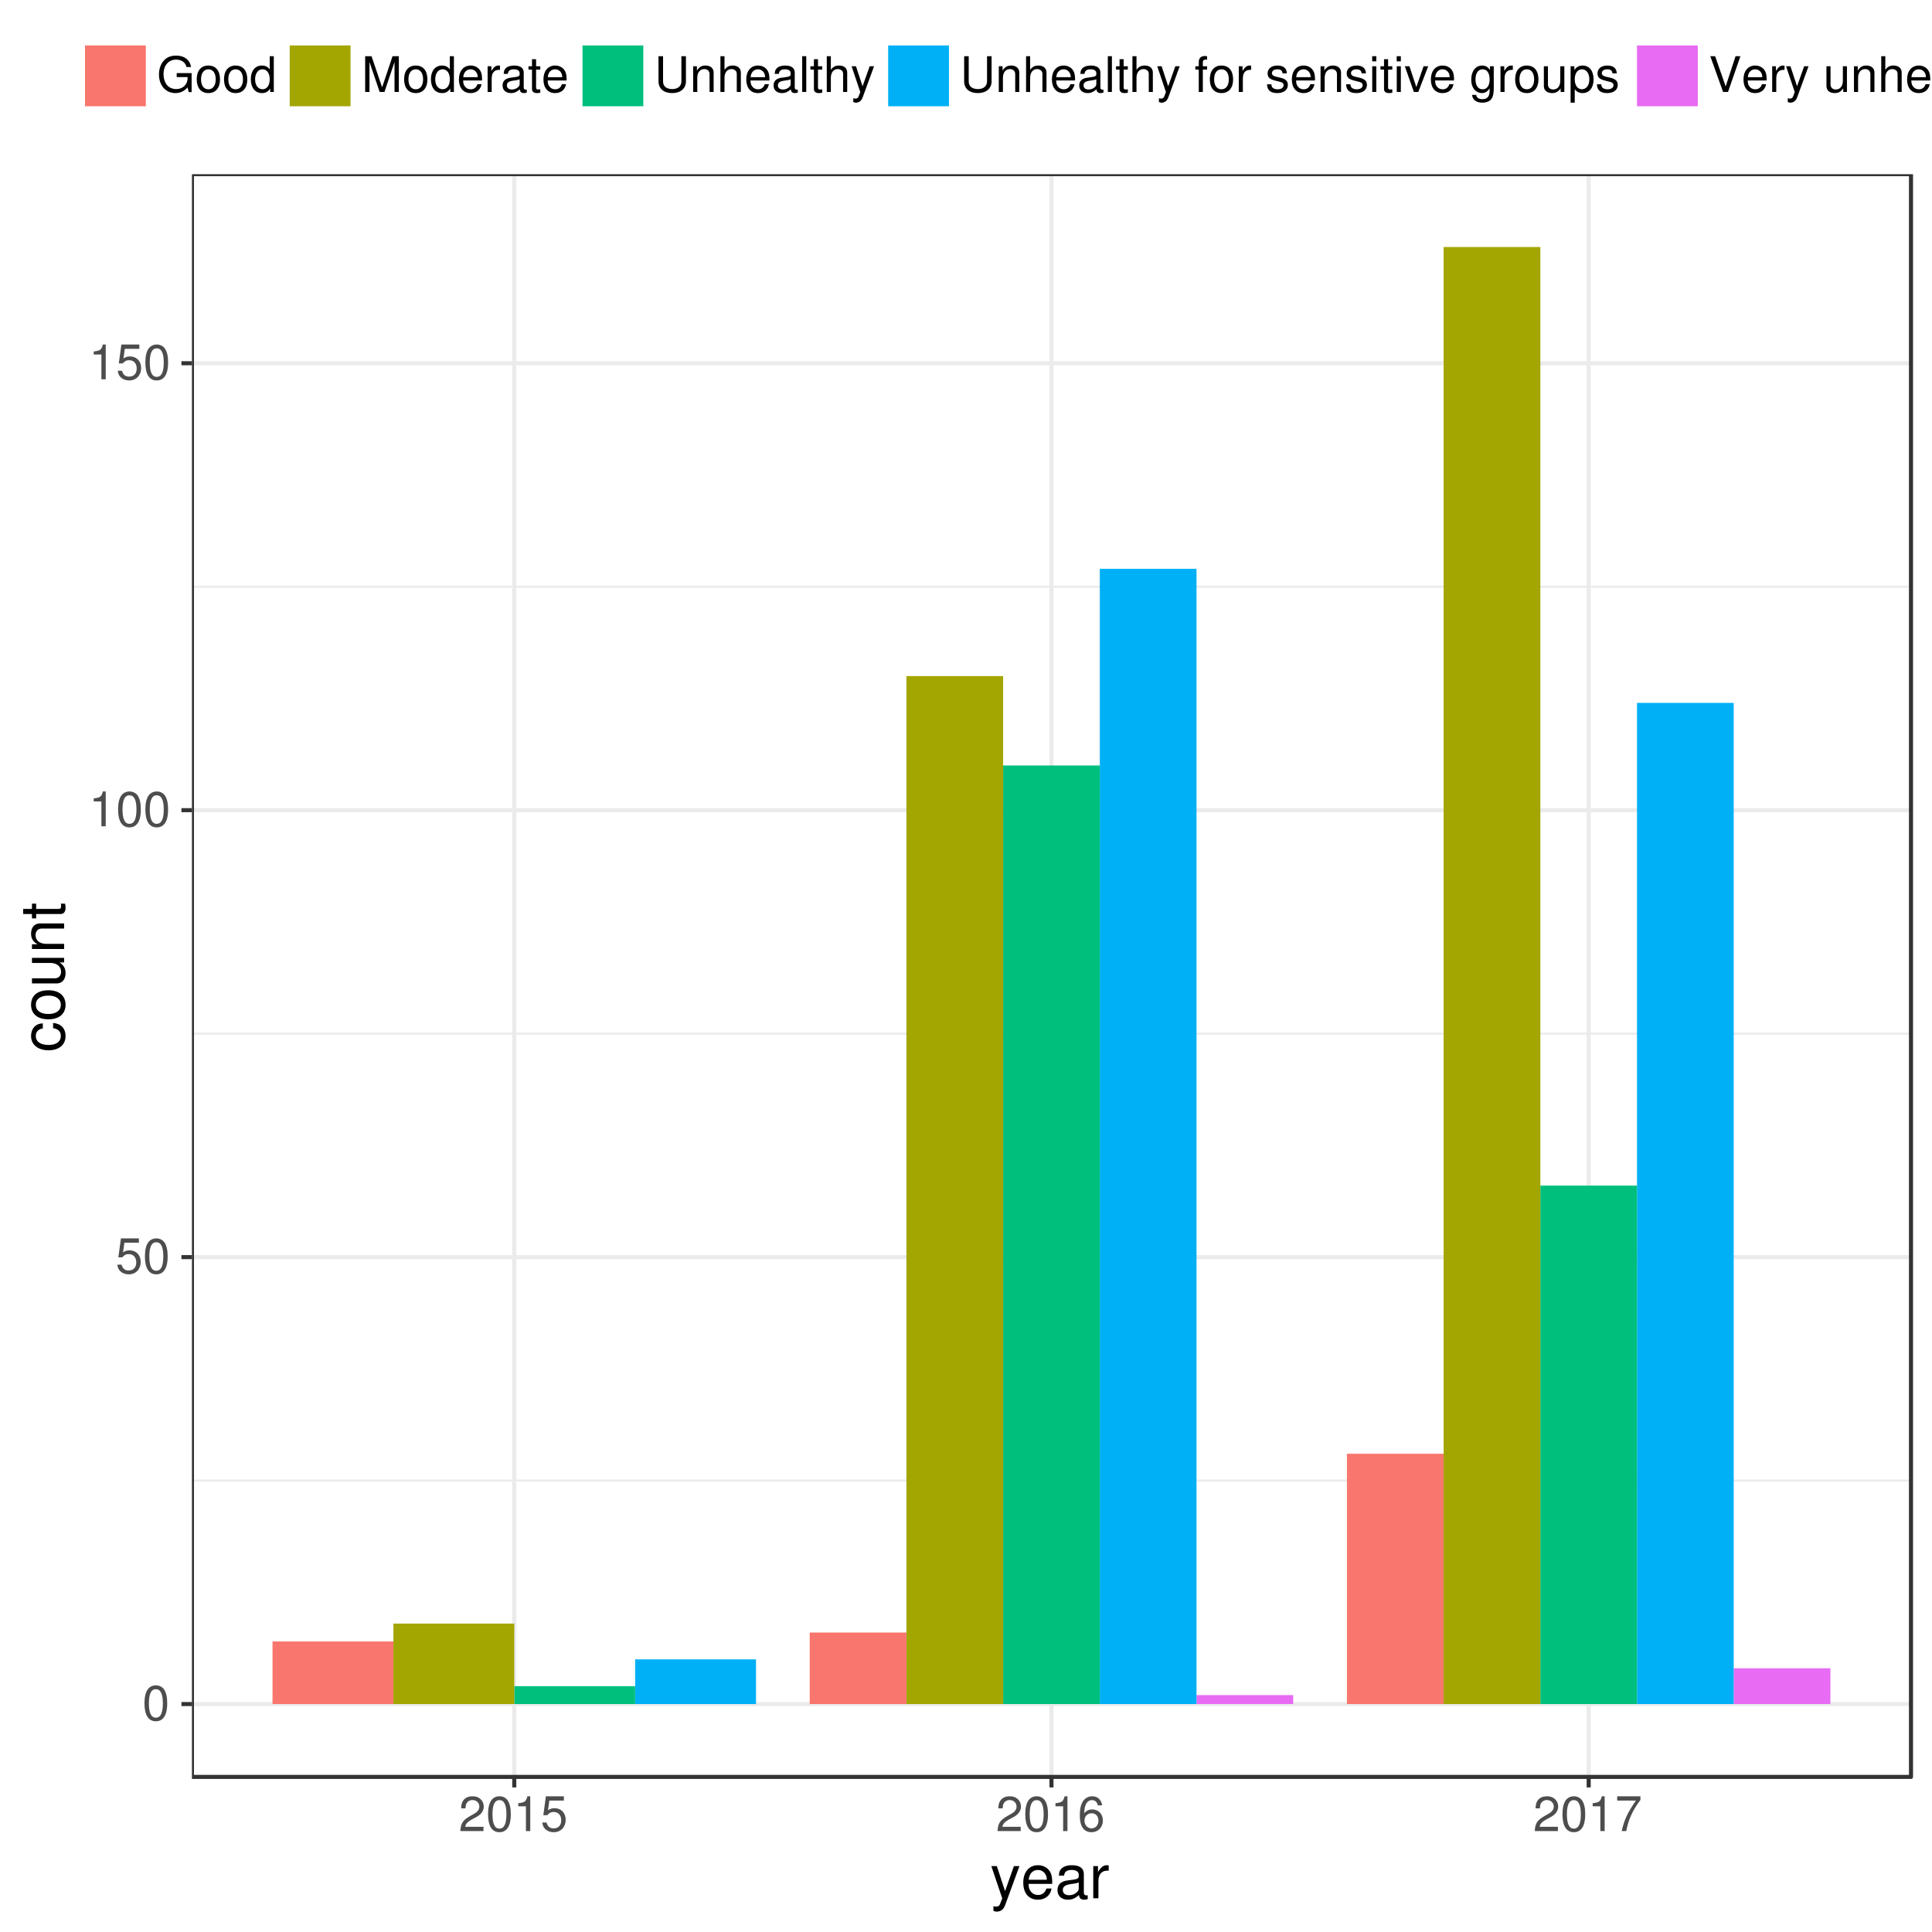 <?xml version="1.0" encoding="UTF-8"?>
<svg xmlns="http://www.w3.org/2000/svg" xmlns:xlink="http://www.w3.org/1999/xlink" width="504pt" height="504pt" viewBox="0 0 504 504" version="1.1">
<defs>
<g>
<symbol overflow="visible" id="glyph0-0">
<path style="stroke:none;" d=""/>
</symbol>
<symbol overflow="visible" id="glyph0-1">
<path style="stroke:none;" d="M 3.516 -9.078 C 2.672 -9.078 1.906 -8.703 1.438 -8.078 C 0.844 -7.281 0.547 -6.062 0.547 -4.391 C 0.547 -1.328 1.578 0.297 3.516 0.297 C 5.438 0.297 6.484 -1.328 6.484 -4.312 C 6.484 -6.078 6.203 -7.25 5.609 -8.078 C 5.125 -8.719 4.375 -9.078 3.516 -9.078 Z M 3.516 -8.078 C 4.734 -8.078 5.344 -6.844 5.344 -4.422 C 5.344 -1.844 4.75 -0.641 3.5 -0.641 C 2.297 -0.641 1.703 -1.891 1.703 -4.375 C 1.703 -6.859 2.297 -8.078 3.516 -8.078 Z M 3.516 -8.078 "/>
</symbol>
<symbol overflow="visible" id="glyph0-2">
<path style="stroke:none;" d="M 6.094 -9.078 L 1.406 -9.078 L 0.734 -4.141 L 1.766 -4.141 C 2.297 -4.766 2.719 -4.984 3.422 -4.984 C 4.641 -4.984 5.406 -4.141 5.406 -2.797 C 5.406 -1.5 4.656 -0.703 3.422 -0.703 C 2.438 -0.703 1.844 -1.203 1.578 -2.234 L 0.453 -2.234 C 0.594 -1.484 0.734 -1.125 1 -0.797 C 1.516 -0.109 2.438 0.297 3.453 0.297 C 5.281 0.297 6.562 -1.031 6.562 -2.953 C 6.562 -4.75 5.375 -5.969 3.641 -5.969 C 3 -5.969 2.484 -5.812 1.953 -5.422 L 2.312 -7.953 L 6.094 -7.953 Z M 6.094 -9.078 "/>
</symbol>
<symbol overflow="visible" id="glyph0-3">
<path style="stroke:none;" d="M 3.312 -6.469 L 3.312 0 L 4.438 0 L 4.438 -9.078 L 3.703 -9.078 C 3.297 -7.672 3.047 -7.484 1.312 -7.266 L 1.312 -6.469 Z M 3.312 -6.469 "/>
</symbol>
<symbol overflow="visible" id="glyph0-4">
<path style="stroke:none;" d="M 6.469 -1.109 L 1.703 -1.109 C 1.812 -1.859 2.234 -2.328 3.344 -2.984 L 4.625 -3.672 C 5.891 -4.359 6.547 -5.297 6.547 -6.406 C 6.547 -7.172 6.234 -7.875 5.688 -8.359 C 5.156 -8.844 4.484 -9.078 3.641 -9.078 C 2.484 -9.078 1.625 -8.656 1.125 -7.891 C 0.812 -7.406 0.672 -6.844 0.641 -5.922 L 1.766 -5.922 C 1.797 -6.547 1.875 -6.906 2.031 -7.203 C 2.328 -7.75 2.922 -8.094 3.594 -8.094 C 4.625 -8.094 5.391 -7.359 5.391 -6.391 C 5.391 -5.672 4.969 -5.062 4.156 -4.594 L 2.984 -3.922 C 1.094 -2.859 0.531 -2 0.438 0 L 6.469 0 Z M 6.469 -1.109 "/>
</symbol>
<symbol overflow="visible" id="glyph0-5">
<path style="stroke:none;" d="M 6.375 -6.703 C 6.156 -8.188 5.188 -9.078 3.797 -9.078 C 2.797 -9.078 1.906 -8.594 1.375 -7.781 C 0.812 -6.891 0.547 -5.781 0.547 -4.141 C 0.547 -2.609 0.781 -1.641 1.312 -0.828 C 1.797 -0.109 2.594 0.297 3.594 0.297 C 5.328 0.297 6.562 -0.984 6.562 -2.766 C 6.562 -4.453 5.406 -5.641 3.781 -5.641 C 2.891 -5.641 2.188 -5.297 1.703 -4.625 C 1.719 -6.844 2.438 -8.078 3.719 -8.078 C 4.516 -8.078 5.062 -7.578 5.25 -6.703 Z M 3.641 -4.641 C 4.734 -4.641 5.406 -3.891 5.406 -2.672 C 5.406 -1.531 4.641 -0.703 3.609 -0.703 C 2.562 -0.703 1.766 -1.578 1.766 -2.734 C 1.766 -3.859 2.531 -4.641 3.641 -4.641 Z M 3.641 -4.641 "/>
</symbol>
<symbol overflow="visible" id="glyph0-6">
<path style="stroke:none;" d="M 6.656 -9.078 L 0.594 -9.078 L 0.594 -7.953 L 5.484 -7.953 C 3.328 -4.875 2.438 -2.984 1.766 0 L 2.969 0 C 3.469 -2.906 4.609 -5.406 6.656 -8.125 Z M 6.656 -9.078 "/>
</symbol>
<symbol overflow="visible" id="glyph0-7">
<path style="stroke:none;" d="M 9.078 -4.922 L 5.188 -4.922 L 5.188 -3.875 L 8.031 -3.875 L 8.031 -3.625 C 8.031 -1.953 6.797 -0.75 5.094 -0.75 C 4.141 -0.75 3.281 -1.094 2.734 -1.703 C 2.125 -2.375 1.75 -3.484 1.75 -4.625 C 1.75 -6.922 3.062 -8.438 5.031 -8.438 C 6.453 -8.438 7.469 -7.703 7.734 -6.5 L 8.938 -6.5 C 8.609 -8.391 7.172 -9.484 5.047 -9.484 C 3.906 -9.484 2.984 -9.188 2.25 -8.594 C 1.172 -7.688 0.562 -6.25 0.562 -4.562 C 0.562 -1.703 2.312 0.297 4.844 0.297 C 6.109 0.297 7.109 -0.172 8.031 -1.188 L 8.312 0.047 L 9.078 0.047 Z M 9.078 -4.922 "/>
</symbol>
<symbol overflow="visible" id="glyph0-8">
<path style="stroke:none;" d="M 3.484 -6.891 C 1.594 -6.891 0.453 -5.547 0.453 -3.297 C 0.453 -1.047 1.594 0.297 3.5 0.297 C 5.375 0.297 6.531 -1.047 6.531 -3.25 C 6.531 -5.562 5.406 -6.891 3.484 -6.891 Z M 3.5 -5.906 C 4.703 -5.906 5.406 -4.922 5.406 -3.266 C 5.406 -1.688 4.672 -0.688 3.5 -0.688 C 2.297 -0.688 1.578 -1.672 1.578 -3.297 C 1.578 -4.906 2.297 -5.906 3.5 -5.906 Z M 3.5 -5.906 "/>
</symbol>
<symbol overflow="visible" id="glyph0-9">
<path style="stroke:none;" d="M 6.328 -9.328 L 5.266 -9.328 L 5.266 -5.859 C 4.828 -6.547 4.109 -6.891 3.219 -6.891 C 1.469 -6.891 0.328 -5.5 0.328 -3.359 C 0.328 -1.094 1.453 0.297 3.25 0.297 C 4.172 0.297 4.812 -0.047 5.391 -0.891 L 5.391 0 L 6.328 0 Z M 3.391 -5.906 C 4.547 -5.906 5.266 -4.875 5.266 -3.281 C 5.266 -1.734 4.531 -0.703 3.406 -0.703 C 2.234 -0.703 1.453 -1.734 1.453 -3.297 C 1.453 -4.859 2.234 -5.906 3.391 -5.906 Z M 3.391 -5.906 "/>
</symbol>
<symbol overflow="visible" id="glyph0-10">
<path style="stroke:none;" d="M 5.984 0 L 8.609 -7.812 L 8.609 0 L 9.734 0 L 9.734 -9.328 L 8.094 -9.328 L 5.375 -1.203 L 2.609 -9.328 L 0.953 -9.328 L 0.953 0 L 2.078 0 L 2.078 -7.812 L 4.734 0 Z M 5.984 0 "/>
</symbol>
<symbol overflow="visible" id="glyph0-11">
<path style="stroke:none;" d="M 6.562 -3 C 6.562 -4.016 6.484 -4.625 6.297 -5.125 C 5.859 -6.234 4.844 -6.891 3.578 -6.891 C 1.719 -6.891 0.516 -5.469 0.516 -3.266 C 0.516 -1.062 1.672 0.297 3.562 0.297 C 5.094 0.297 6.156 -0.578 6.422 -2.031 L 5.344 -2.031 C 5.062 -1.156 4.453 -0.688 3.594 -0.688 C 2.922 -0.688 2.344 -1 1.984 -1.562 C 1.734 -1.938 1.641 -2.328 1.625 -3 Z M 1.656 -3.859 C 1.734 -5.109 2.5 -5.906 3.578 -5.906 C 4.625 -5.906 5.422 -5.047 5.422 -3.938 C 5.422 -3.922 5.422 -3.891 5.406 -3.859 Z M 1.656 -3.859 "/>
</symbol>
<symbol overflow="visible" id="glyph0-12">
<path style="stroke:none;" d="M 0.891 -6.703 L 0.891 0 L 1.953 0 L 1.953 -3.484 C 1.953 -4.438 2.203 -5.062 2.719 -5.438 C 3.047 -5.688 3.359 -5.766 4.109 -5.766 L 4.109 -6.859 C 3.922 -6.891 3.844 -6.891 3.703 -6.891 C 3 -6.891 2.484 -6.484 1.875 -5.484 L 1.875 -6.703 Z M 0.891 -6.703 "/>
</symbol>
<symbol overflow="visible" id="glyph0-13">
<path style="stroke:none;" d="M 6.844 -0.625 C 6.734 -0.594 6.688 -0.594 6.609 -0.594 C 6.25 -0.594 6.047 -0.797 6.047 -1.125 L 6.047 -5.062 C 6.047 -6.25 5.172 -6.891 3.516 -6.891 C 2.547 -6.891 1.734 -6.609 1.297 -6.109 C 0.984 -5.766 0.859 -5.391 0.828 -4.719 L 1.906 -4.719 C 2 -5.547 2.484 -5.906 3.484 -5.906 C 4.438 -5.906 4.984 -5.547 4.984 -4.906 L 4.984 -4.625 C 4.984 -4.188 4.703 -4 3.859 -3.891 C 2.359 -3.703 2.125 -3.641 1.719 -3.484 C 0.938 -3.156 0.531 -2.562 0.531 -1.688 C 0.531 -0.469 1.375 0.297 2.734 0.297 C 3.578 0.297 4.266 0 5.016 -0.688 C 5.094 -0.016 5.422 0.297 6.109 0.297 C 6.328 0.297 6.5 0.266 6.844 0.172 Z M 4.984 -2.109 C 4.984 -1.75 4.875 -1.531 4.562 -1.234 C 4.125 -0.844 3.594 -0.641 2.969 -0.641 C 2.141 -0.641 1.656 -1.031 1.656 -1.719 C 1.656 -2.422 2.125 -2.781 3.266 -2.938 C 4.391 -3.094 4.625 -3.141 4.984 -3.312 Z M 4.984 -2.109 "/>
</symbol>
<symbol overflow="visible" id="glyph0-14">
<path style="stroke:none;" d="M 3.25 -6.703 L 2.156 -6.703 L 2.156 -8.547 L 1.094 -8.547 L 1.094 -6.703 L 0.172 -6.703 L 0.172 -5.828 L 1.094 -5.828 L 1.094 -0.766 C 1.094 -0.094 1.547 0.297 2.375 0.297 C 2.641 0.297 2.891 0.266 3.25 0.203 L 3.25 -0.688 C 3.109 -0.656 2.938 -0.641 2.734 -0.641 C 2.281 -0.641 2.156 -0.766 2.156 -1.234 L 2.156 -5.828 L 3.25 -5.828 Z M 3.25 -6.703 "/>
</symbol>
<symbol overflow="visible" id="glyph0-15">
<path style="stroke:none;" d="M 7.062 -9.328 L 7.062 -2.781 C 7.062 -1.516 6.156 -0.75 4.656 -0.75 C 3.969 -0.75 3.406 -0.922 2.953 -1.234 C 2.5 -1.594 2.281 -2.078 2.281 -2.781 L 2.281 -9.328 L 1.094 -9.328 L 1.094 -2.781 C 1.094 -0.891 2.438 0.297 4.656 0.297 C 6.844 0.297 8.25 -0.906 8.25 -2.781 L 8.25 -9.328 Z M 7.062 -9.328 "/>
</symbol>
<symbol overflow="visible" id="glyph0-16">
<path style="stroke:none;" d="M 0.891 -6.703 L 0.891 0 L 1.969 0 L 1.969 -3.703 C 1.969 -5.062 2.688 -5.969 3.781 -5.969 C 4.625 -5.969 5.172 -5.453 5.172 -4.641 L 5.172 0 L 6.234 0 L 6.234 -5.062 C 6.234 -6.188 5.406 -6.891 4.109 -6.891 C 3.109 -6.891 2.469 -6.516 1.875 -5.578 L 1.875 -6.703 Z M 0.891 -6.703 "/>
</symbol>
<symbol overflow="visible" id="glyph0-17">
<path style="stroke:none;" d="M 0.891 -9.328 L 0.891 0 L 1.953 0 L 1.953 -3.703 C 1.953 -5.062 2.672 -5.969 3.781 -5.969 C 4.125 -5.969 4.469 -5.844 4.719 -5.656 C 5.031 -5.438 5.156 -5.125 5.156 -4.641 L 5.156 0 L 6.219 0 L 6.219 -5.062 C 6.219 -6.188 5.406 -6.891 4.109 -6.891 C 3.156 -6.891 2.578 -6.609 1.953 -5.781 L 1.953 -9.328 Z M 0.891 -9.328 "/>
</symbol>
<symbol overflow="visible" id="glyph0-18">
<path style="stroke:none;" d="M 1.938 -9.328 L 0.875 -9.328 L 0.875 0 L 1.938 0 Z M 1.938 -9.328 "/>
</symbol>
<symbol overflow="visible" id="glyph0-19">
<path style="stroke:none;" d="M 4.969 -6.703 L 3.109 -1.484 L 1.391 -6.703 L 0.25 -6.703 L 2.516 0.031 L 2.109 1.094 C 1.938 1.562 1.703 1.734 1.25 1.734 C 1.094 1.734 0.922 1.719 0.688 1.656 L 0.688 2.625 C 0.906 2.734 1.125 2.797 1.406 2.797 C 1.75 2.797 2.125 2.672 2.406 2.469 C 2.734 2.234 2.938 1.938 3.141 1.406 L 6.109 -6.703 Z M 4.969 -6.703 "/>
</symbol>
<symbol overflow="visible" id="glyph0-20">
<path style="stroke:none;" d=""/>
</symbol>
<symbol overflow="visible" id="glyph0-21">
<path style="stroke:none;" d="M 3.297 -6.703 L 2.188 -6.703 L 2.188 -7.75 C 2.188 -8.203 2.438 -8.438 2.938 -8.438 C 3.016 -8.438 3.062 -8.438 3.297 -8.422 L 3.297 -9.297 C 3.062 -9.359 2.922 -9.375 2.703 -9.375 C 1.719 -9.375 1.125 -8.797 1.125 -7.844 L 1.125 -6.703 L 0.234 -6.703 L 0.234 -5.828 L 1.125 -5.828 L 1.125 0 L 2.188 0 L 2.188 -5.828 L 3.297 -5.828 Z M 3.297 -6.703 "/>
</symbol>
<symbol overflow="visible" id="glyph0-22">
<path style="stroke:none;" d="M 5.609 -4.844 C 5.594 -6.156 4.719 -6.891 3.172 -6.891 C 1.609 -6.891 0.594 -6.094 0.594 -4.844 C 0.594 -3.797 1.141 -3.297 2.719 -2.922 L 3.719 -2.672 C 4.469 -2.5 4.766 -2.234 4.766 -1.734 C 4.766 -1.109 4.141 -0.688 3.203 -0.688 C 2.625 -0.688 2.141 -0.859 1.875 -1.141 C 1.703 -1.328 1.625 -1.516 1.562 -2 L 0.438 -2 C 0.484 -0.453 1.359 0.297 3.109 0.297 C 4.797 0.297 5.875 -0.531 5.875 -1.828 C 5.875 -2.828 5.312 -3.375 3.984 -3.703 L 2.953 -3.938 C 2.078 -4.141 1.719 -4.422 1.719 -4.906 C 1.719 -5.516 2.266 -5.906 3.141 -5.906 C 4 -5.906 4.453 -5.547 4.484 -4.844 Z M 5.609 -4.844 "/>
</symbol>
<symbol overflow="visible" id="glyph0-23">
<path style="stroke:none;" d="M 1.922 -6.703 L 0.859 -6.703 L 0.859 0 L 1.922 0 Z M 1.922 -9.328 L 0.844 -9.328 L 0.844 -7.984 L 1.922 -7.984 Z M 1.922 -9.328 "/>
</symbol>
<symbol overflow="visible" id="glyph0-24">
<path style="stroke:none;" d="M 3.641 0 L 6.219 -6.703 L 5.016 -6.703 L 3.125 -1.266 L 1.328 -6.703 L 0.125 -6.703 L 2.484 0 Z M 3.641 0 "/>
</symbol>
<symbol overflow="visible" id="glyph0-25">
<path style="stroke:none;" d="M 5.266 -6.703 L 5.266 -5.734 C 4.734 -6.531 4.078 -6.891 3.219 -6.891 C 1.516 -6.891 0.375 -5.406 0.375 -3.234 C 0.375 -2.141 0.672 -1.234 1.219 -0.594 C 1.719 -0.031 2.438 0.297 3.141 0.297 C 3.984 0.297 4.562 -0.062 5.172 -0.906 L 5.172 -0.562 C 5.172 0.344 5.062 0.891 4.781 1.266 C 4.5 1.656 3.953 1.891 3.297 1.891 C 2.812 1.891 2.375 1.766 2.078 1.531 C 1.844 1.344 1.734 1.172 1.672 0.766 L 0.594 0.766 C 0.703 2.031 1.688 2.797 3.266 2.797 C 4.266 2.797 5.125 2.469 5.547 1.938 C 6.062 1.312 6.25 0.469 6.25 -1.094 L 6.25 -6.703 Z M 3.344 -5.906 C 4.484 -5.906 5.172 -4.938 5.172 -3.266 C 5.172 -1.656 4.484 -0.688 3.359 -0.688 C 2.188 -0.688 1.484 -1.672 1.484 -3.297 C 1.484 -4.906 2.203 -5.906 3.344 -5.906 Z M 3.344 -5.906 "/>
</symbol>
<symbol overflow="visible" id="glyph0-26">
<path style="stroke:none;" d="M 6.172 0 L 6.172 -6.703 L 5.109 -6.703 L 5.109 -2.906 C 5.109 -1.531 4.391 -0.641 3.281 -0.641 C 2.438 -0.641 1.891 -1.156 1.891 -1.953 L 1.891 -6.703 L 0.828 -6.703 L 0.828 -1.531 C 0.828 -0.422 1.656 0.297 2.969 0.297 C 3.953 0.297 4.578 -0.047 5.203 -0.938 L 5.203 0 Z M 6.172 0 "/>
</symbol>
<symbol overflow="visible" id="glyph0-27">
<path style="stroke:none;" d="M 0.688 2.797 L 1.766 2.797 L 1.766 -0.703 C 2.328 -0.016 2.953 0.297 3.828 0.297 C 5.547 0.297 6.688 -1.094 6.688 -3.234 C 6.688 -5.484 5.594 -6.891 3.812 -6.891 C 2.906 -6.891 2.172 -6.484 1.672 -5.688 L 1.672 -6.703 L 0.688 -6.703 Z M 3.641 -5.906 C 4.812 -5.906 5.578 -4.859 5.578 -3.266 C 5.578 -1.734 4.797 -0.703 3.641 -0.703 C 2.516 -0.703 1.766 -1.734 1.766 -3.297 C 1.766 -4.875 2.516 -5.906 3.641 -5.906 Z M 3.641 -5.906 "/>
</symbol>
<symbol overflow="visible" id="glyph0-28">
<path style="stroke:none;" d="M 5.016 0 L 8.25 -9.328 L 6.984 -9.328 L 4.406 -1.438 L 1.656 -9.328 L 0.391 -9.328 L 3.734 0 Z M 5.016 0 "/>
</symbol>
<symbol overflow="visible" id="glyph1-0">
<path style="stroke:none;" d=""/>
</symbol>
<symbol overflow="visible" id="glyph1-1">
<path style="stroke:none;" d="M 6.203 -8.391 L 3.891 -1.859 L 1.75 -8.391 L 0.312 -8.391 L 3.156 0.031 L 2.641 1.359 C 2.438 1.953 2.125 2.172 1.562 2.172 C 1.375 2.172 1.156 2.141 0.859 2.078 L 0.859 3.281 C 1.141 3.422 1.406 3.484 1.766 3.484 C 2.188 3.484 2.656 3.344 3.016 3.094 C 3.422 2.781 3.656 2.438 3.922 1.766 L 7.641 -8.391 Z M 6.203 -8.391 "/>
</symbol>
<symbol overflow="visible" id="glyph1-2">
<path style="stroke:none;" d="M 8.203 -3.75 C 8.203 -5.031 8.109 -5.797 7.875 -6.422 C 7.328 -7.797 6.047 -8.625 4.484 -8.625 C 2.141 -8.625 0.641 -6.828 0.641 -4.078 C 0.641 -1.328 2.094 0.375 4.453 0.375 C 6.375 0.375 7.703 -0.719 8.031 -2.547 L 6.688 -2.547 C 6.312 -1.438 5.562 -0.859 4.5 -0.859 C 3.641 -0.859 2.922 -1.25 2.484 -1.953 C 2.156 -2.438 2.047 -2.906 2.031 -3.75 Z M 2.062 -4.828 C 2.172 -6.391 3.125 -7.391 4.469 -7.391 C 5.781 -7.391 6.781 -6.297 6.781 -4.922 C 6.781 -4.891 6.781 -4.859 6.766 -4.828 Z M 2.062 -4.828 "/>
</symbol>
<symbol overflow="visible" id="glyph1-3">
<path style="stroke:none;" d="M 8.562 -0.781 C 8.422 -0.75 8.359 -0.75 8.266 -0.75 C 7.812 -0.75 7.547 -0.984 7.547 -1.406 L 7.547 -6.344 C 7.547 -7.828 6.469 -8.625 4.406 -8.625 C 3.188 -8.625 2.172 -8.266 1.609 -7.641 C 1.234 -7.219 1.078 -6.734 1.047 -5.906 L 2.391 -5.906 C 2.5 -6.922 3.109 -7.391 4.359 -7.391 C 5.547 -7.391 6.219 -6.938 6.219 -6.141 L 6.219 -5.797 C 6.219 -5.234 5.891 -4.984 4.828 -4.859 C 2.938 -4.625 2.656 -4.562 2.141 -4.359 C 1.172 -3.953 0.672 -3.203 0.672 -2.109 C 0.672 -0.594 1.734 0.375 3.422 0.375 C 4.484 0.375 5.328 0 6.266 -0.859 C 6.375 -0.016 6.781 0.375 7.641 0.375 C 7.922 0.375 8.125 0.344 8.562 0.219 Z M 6.219 -2.641 C 6.219 -2.188 6.094 -1.922 5.703 -1.547 C 5.156 -1.062 4.5 -0.797 3.719 -0.797 C 2.672 -0.797 2.062 -1.297 2.062 -2.141 C 2.062 -3.031 2.656 -3.469 4.078 -3.688 C 5.484 -3.875 5.781 -3.938 6.219 -4.141 Z M 6.219 -2.641 "/>
</symbol>
<symbol overflow="visible" id="glyph1-4">
<path style="stroke:none;" d="M 1.109 -8.391 L 1.109 0 L 2.453 0 L 2.453 -4.359 C 2.453 -5.547 2.75 -6.344 3.391 -6.797 C 3.812 -7.109 4.203 -7.203 5.141 -7.219 L 5.141 -8.578 C 4.906 -8.609 4.797 -8.625 4.625 -8.625 C 3.766 -8.625 3.109 -8.109 2.344 -6.859 L 2.344 -8.391 Z M 1.109 -8.391 "/>
</symbol>
<symbol overflow="visible" id="glyph2-0">
<path style="stroke:none;" d=""/>
</symbol>
<symbol overflow="visible" id="glyph2-1">
<path style="stroke:none;" d="M -5.562 -7.531 C -6.391 -7.469 -6.906 -7.297 -7.375 -6.969 C -8.156 -6.406 -8.625 -5.391 -8.625 -4.219 C -8.625 -1.969 -6.828 -0.5 -4.047 -0.5 C -1.344 -0.5 0.375 -1.938 0.375 -4.203 C 0.375 -6.203 -0.828 -7.469 -2.875 -7.625 L -2.875 -6.281 C -1.531 -6.062 -0.859 -5.375 -0.859 -4.234 C -0.859 -2.766 -2.062 -1.891 -4.047 -1.891 C -6.141 -1.891 -7.391 -2.75 -7.391 -4.203 C -7.391 -5.328 -6.734 -6.031 -5.562 -6.188 Z M -5.562 -7.531 "/>
</symbol>
<symbol overflow="visible" id="glyph2-2">
<path style="stroke:none;" d="M -8.625 -4.359 C -8.625 -2 -6.938 -0.578 -4.125 -0.578 C -1.312 -0.578 0.375 -1.984 0.375 -4.375 C 0.375 -6.719 -1.312 -8.156 -4.062 -8.156 C -6.953 -8.156 -8.625 -6.766 -8.625 -4.359 Z M -7.391 -4.375 C -7.391 -5.875 -6.156 -6.766 -4.078 -6.766 C -2.109 -6.766 -0.859 -5.844 -0.859 -4.375 C -0.859 -2.875 -2.094 -1.969 -4.125 -1.969 C -6.141 -1.969 -7.391 -2.875 -7.391 -4.375 Z M -7.391 -4.375 "/>
</symbol>
<symbol overflow="visible" id="glyph2-3">
<path style="stroke:none;" d="M 0 -7.719 L -8.391 -7.719 L -8.391 -6.391 L -3.625 -6.391 C -1.922 -6.391 -0.797 -5.484 -0.797 -4.094 C -0.797 -3.047 -1.438 -2.375 -2.453 -2.375 L -8.391 -2.375 L -8.391 -1.047 L -1.922 -1.047 C -0.531 -1.047 0.375 -2.078 0.375 -3.719 C 0.375 -4.938 -0.062 -5.734 -1.172 -6.516 L 0 -6.516 Z M 0 -7.719 "/>
</symbol>
<symbol overflow="visible" id="glyph2-4">
<path style="stroke:none;" d="M -8.391 -1.125 L 0 -1.125 L 0 -2.469 L -4.625 -2.469 C -6.344 -2.469 -7.453 -3.359 -7.453 -4.734 C -7.453 -5.797 -6.812 -6.469 -5.812 -6.469 L 0 -6.469 L 0 -7.797 L -6.344 -7.797 C -7.734 -7.797 -8.625 -6.75 -8.625 -5.141 C -8.625 -3.891 -8.141 -3.094 -6.969 -2.359 L -8.391 -2.359 Z M -8.391 -1.125 "/>
</symbol>
<symbol overflow="visible" id="glyph2-5">
<path style="stroke:none;" d="M -8.391 -4.062 L -8.391 -2.688 L -10.688 -2.688 L -10.688 -1.359 L -8.391 -1.359 L -8.391 -0.219 L -7.297 -0.219 L -7.297 -1.359 L -0.953 -1.359 C -0.109 -1.359 0.375 -1.938 0.375 -2.969 C 0.375 -3.297 0.344 -3.609 0.25 -4.062 L -0.859 -4.062 C -0.812 -3.891 -0.797 -3.688 -0.797 -3.422 C -0.797 -2.844 -0.953 -2.688 -1.547 -2.688 L -7.297 -2.688 L -7.297 -4.062 Z M -8.391 -4.062 "/>
</symbol>
</g>
<clipPath id="clip1">
  <path d="M 50.07 45.438 L 499 45.438 L 499 464 L 50.07 464 Z M 50.07 45.438 "/>
</clipPath>
<clipPath id="clip2">
  <path d="M 50.07 385 L 499 385 L 499 387 L 50.07 387 Z M 50.07 385 "/>
</clipPath>
<clipPath id="clip3">
  <path d="M 50.07 269 L 499 269 L 499 270 L 50.07 270 Z M 50.07 269 "/>
</clipPath>
<clipPath id="clip4">
  <path d="M 50.07 152 L 499 152 L 499 154 L 50.07 154 Z M 50.07 152 "/>
</clipPath>
<clipPath id="clip5">
  <path d="M 50.07 444 L 499.52 444 L 499.52 446 L 50.07 446 Z M 50.07 444 "/>
</clipPath>
<clipPath id="clip6">
  <path d="M 50.07 327 L 499.52 327 L 499.52 329 L 50.07 329 Z M 50.07 327 "/>
</clipPath>
<clipPath id="clip7">
  <path d="M 50.07 210 L 499.52 210 L 499.52 212 L 50.07 212 Z M 50.07 210 "/>
</clipPath>
<clipPath id="clip8">
  <path d="M 50.07 94 L 499.52 94 L 499.52 96 L 50.07 96 Z M 50.07 94 "/>
</clipPath>
<clipPath id="clip9">
  <path d="M 133 45.438 L 135 45.438 L 135 464.543 L 133 464.543 Z M 133 45.438 "/>
</clipPath>
<clipPath id="clip10">
  <path d="M 273 45.438 L 275 45.438 L 275 464.543 L 273 464.543 Z M 273 45.438 "/>
</clipPath>
<clipPath id="clip11">
  <path d="M 413 45.438 L 415 45.438 L 415 464.543 L 413 464.543 Z M 413 45.438 "/>
</clipPath>
<clipPath id="clip12">
  <path d="M 50.07 45.438 L 499.52 45.438 L 499.52 464.543 L 50.07 464.543 Z M 50.07 45.438 "/>
</clipPath>
</defs>
<g id="surface234">
<rect x="0" y="0" width="504" height="504" style="fill:rgb(100%,100%,100%);fill-opacity:1;stroke:none;"/>
<rect x="0" y="0" width="504" height="504" style="fill:rgb(100%,100%,100%);fill-opacity:1;stroke:none;"/>
<path style="fill:none;stroke-width:1.067;stroke-linecap:round;stroke-linejoin:round;stroke:rgb(100%,100%,100%);stroke-opacity:1;stroke-miterlimit:10;" d="M 0 504 L 504 504 L 504 0 L 0 0 Z M 0 504 "/>
<g clip-path="url(#clip1)" clip-rule="nonzero">
<path style=" stroke:none;fill-rule:nonzero;fill:rgb(100%,100%,100%);fill-opacity:1;" d="M 50.07 463.543 L 498.52 463.543 L 498.52 45.438 L 50.07 45.438 Z M 50.07 463.543 "/>
</g>
<g clip-path="url(#clip2)" clip-rule="nonzero">
<path style="fill:none;stroke-width:0.533;stroke-linecap:butt;stroke-linejoin:round;stroke:rgb(92.157%,92.157%,92.157%);stroke-opacity:1;stroke-miterlimit:10;" d="M 50.07 386.238 L 498.52 386.238 "/>
</g>
<g clip-path="url(#clip3)" clip-rule="nonzero">
<path style="fill:none;stroke-width:0.533;stroke-linecap:butt;stroke-linejoin:round;stroke:rgb(92.157%,92.157%,92.157%);stroke-opacity:1;stroke-miterlimit:10;" d="M 50.07 269.645 L 498.52 269.645 "/>
</g>
<g clip-path="url(#clip4)" clip-rule="nonzero">
<path style="fill:none;stroke-width:0.533;stroke-linecap:butt;stroke-linejoin:round;stroke:rgb(92.157%,92.157%,92.157%);stroke-opacity:1;stroke-miterlimit:10;" d="M 50.07 153.051 L 498.52 153.051 "/>
</g>
<g clip-path="url(#clip5)" clip-rule="nonzero">
<path style="fill:none;stroke-width:1.067;stroke-linecap:butt;stroke-linejoin:round;stroke:rgb(92.157%,92.157%,92.157%);stroke-opacity:1;stroke-miterlimit:10;" d="M 50.07 444.535 L 498.52 444.535 "/>
</g>
<g clip-path="url(#clip6)" clip-rule="nonzero">
<path style="fill:none;stroke-width:1.067;stroke-linecap:butt;stroke-linejoin:round;stroke:rgb(92.157%,92.157%,92.157%);stroke-opacity:1;stroke-miterlimit:10;" d="M 50.07 327.941 L 498.52 327.941 "/>
</g>
<g clip-path="url(#clip7)" clip-rule="nonzero">
<path style="fill:none;stroke-width:1.067;stroke-linecap:butt;stroke-linejoin:round;stroke:rgb(92.157%,92.157%,92.157%);stroke-opacity:1;stroke-miterlimit:10;" d="M 50.07 211.348 L 498.52 211.348 "/>
</g>
<g clip-path="url(#clip8)" clip-rule="nonzero">
<path style="fill:none;stroke-width:1.067;stroke-linecap:butt;stroke-linejoin:round;stroke:rgb(92.157%,92.157%,92.157%);stroke-opacity:1;stroke-miterlimit:10;" d="M 50.07 94.754 L 498.52 94.754 "/>
</g>
<g clip-path="url(#clip9)" clip-rule="nonzero">
<path style="fill:none;stroke-width:1.067;stroke-linecap:butt;stroke-linejoin:round;stroke:rgb(92.157%,92.157%,92.157%);stroke-opacity:1;stroke-miterlimit:10;" d="M 134.156 463.543 L 134.156 45.438 "/>
</g>
<g clip-path="url(#clip10)" clip-rule="nonzero">
<path style="fill:none;stroke-width:1.067;stroke-linecap:butt;stroke-linejoin:round;stroke:rgb(92.157%,92.157%,92.157%);stroke-opacity:1;stroke-miterlimit:10;" d="M 274.297 463.543 L 274.297 45.438 "/>
</g>
<g clip-path="url(#clip11)" clip-rule="nonzero">
<path style="fill:none;stroke-width:1.067;stroke-linecap:butt;stroke-linejoin:round;stroke:rgb(92.157%,92.157%,92.157%);stroke-opacity:1;stroke-miterlimit:10;" d="M 414.438 463.543 L 414.438 45.438 "/>
</g>
<path style=" stroke:none;fill-rule:nonzero;fill:rgb(0%,69.02%,96.471%);fill-opacity:1;" d="M 165.688 444.535 L 197.219 444.535 L 197.219 432.875 L 165.688 432.875 Z M 165.688 444.535 "/>
<path style=" stroke:none;fill-rule:nonzero;fill:rgb(0%,74.902%,49.02%);fill-opacity:1;" d="M 134.156 444.535 L 165.688 444.535 L 165.688 439.871 L 134.156 439.871 Z M 134.156 444.535 "/>
<path style=" stroke:none;fill-rule:nonzero;fill:rgb(63.922%,64.706%,0%);fill-opacity:1;" d="M 102.625 444.535 L 134.156 444.535 L 134.156 423.547 L 102.625 423.547 Z M 102.625 444.535 "/>
<path style=" stroke:none;fill-rule:nonzero;fill:rgb(97.255%,46.275%,42.745%);fill-opacity:1;" d="M 71.09 444.535 L 102.621 444.535 L 102.621 428.211 L 71.09 428.211 Z M 71.09 444.535 "/>
<path style=" stroke:none;fill-rule:nonzero;fill:rgb(90.588%,41.961%,95.294%);fill-opacity:1;" d="M 312.133 444.535 L 337.359 444.535 L 337.359 442.203 L 312.133 442.203 Z M 312.133 444.535 "/>
<path style=" stroke:none;fill-rule:nonzero;fill:rgb(0%,69.02%,96.471%);fill-opacity:1;" d="M 286.906 444.535 L 312.133 444.535 L 312.133 148.387 L 286.906 148.387 Z M 286.906 444.535 "/>
<path style=" stroke:none;fill-rule:nonzero;fill:rgb(0%,74.902%,49.02%);fill-opacity:1;" d="M 261.684 444.535 L 286.91 444.535 L 286.91 199.688 L 261.684 199.688 Z M 261.684 444.535 "/>
<path style=" stroke:none;fill-rule:nonzero;fill:rgb(63.922%,64.706%,0%);fill-opacity:1;" d="M 236.457 444.535 L 261.684 444.535 L 261.684 176.371 L 236.457 176.371 Z M 236.457 444.535 "/>
<path style=" stroke:none;fill-rule:nonzero;fill:rgb(97.255%,46.275%,42.745%);fill-opacity:1;" d="M 211.23 444.535 L 236.457 444.535 L 236.457 425.879 L 211.23 425.879 Z M 211.23 444.535 "/>
<path style=" stroke:none;fill-rule:nonzero;fill:rgb(90.588%,41.961%,95.294%);fill-opacity:1;" d="M 452.273 444.535 L 477.5 444.535 L 477.5 435.207 L 452.273 435.207 Z M 452.273 444.535 "/>
<path style=" stroke:none;fill-rule:nonzero;fill:rgb(0%,69.02%,96.471%);fill-opacity:1;" d="M 427.047 444.535 L 452.273 444.535 L 452.273 183.367 L 427.047 183.367 Z M 427.047 444.535 "/>
<path style=" stroke:none;fill-rule:nonzero;fill:rgb(0%,74.902%,49.02%);fill-opacity:1;" d="M 401.824 444.535 L 427.051 444.535 L 427.051 309.285 L 401.824 309.285 Z M 401.824 444.535 "/>
<path style=" stroke:none;fill-rule:nonzero;fill:rgb(63.922%,64.706%,0%);fill-opacity:1;" d="M 376.598 444.535 L 401.824 444.535 L 401.824 64.441 L 376.598 64.441 Z M 376.598 444.535 "/>
<path style=" stroke:none;fill-rule:nonzero;fill:rgb(97.255%,46.275%,42.745%);fill-opacity:1;" d="M 351.371 444.535 L 376.598 444.535 L 376.598 379.242 L 351.371 379.242 Z M 351.371 444.535 "/>
<g clip-path="url(#clip12)" clip-rule="nonzero">
<path style="fill:none;stroke-width:1.067;stroke-linecap:round;stroke-linejoin:round;stroke:rgb(20%,20%,20%);stroke-opacity:1;stroke-miterlimit:10;" d="M 50.07 463.543 L 498.52 463.543 L 498.52 45.438 L 50.07 45.438 Z M 50.07 463.543 "/>
</g>
<g style="fill:rgb(30.196%,30.196%,30.196%);fill-opacity:1;">
  <use xlink:href="#glyph0-1" x="37.141" y="448.733"/>
</g>
<g style="fill:rgb(30.196%,30.196%,30.196%);fill-opacity:1;">
  <use xlink:href="#glyph0-2" x="30.141" y="332.14"/>
  <use xlink:href="#glyph0-1" x="37.256" y="332.14"/>
</g>
<g style="fill:rgb(30.196%,30.196%,30.196%);fill-opacity:1;">
  <use xlink:href="#glyph0-3" x="23.141" y="215.546"/>
  <use xlink:href="#glyph0-1" x="30.256" y="215.546"/>
  <use xlink:href="#glyph0-1" x="37.371" y="215.546"/>
</g>
<g style="fill:rgb(30.196%,30.196%,30.196%);fill-opacity:1;">
  <use xlink:href="#glyph0-3" x="23.141" y="98.952"/>
  <use xlink:href="#glyph0-2" x="30.256" y="98.952"/>
  <use xlink:href="#glyph0-1" x="37.371" y="98.952"/>
</g>
<path style="fill:none;stroke-width:1.067;stroke-linecap:butt;stroke-linejoin:round;stroke:rgb(20%,20%,20%);stroke-opacity:1;stroke-miterlimit:10;" d="M 47.332 444.535 L 50.07 444.535 "/>
<path style="fill:none;stroke-width:1.067;stroke-linecap:butt;stroke-linejoin:round;stroke:rgb(20%,20%,20%);stroke-opacity:1;stroke-miterlimit:10;" d="M 47.332 327.941 L 50.07 327.941 "/>
<path style="fill:none;stroke-width:1.067;stroke-linecap:butt;stroke-linejoin:round;stroke:rgb(20%,20%,20%);stroke-opacity:1;stroke-miterlimit:10;" d="M 47.332 211.348 L 50.07 211.348 "/>
<path style="fill:none;stroke-width:1.067;stroke-linecap:butt;stroke-linejoin:round;stroke:rgb(20%,20%,20%);stroke-opacity:1;stroke-miterlimit:10;" d="M 47.332 94.754 L 50.07 94.754 "/>
<path style="fill:none;stroke-width:1.067;stroke-linecap:butt;stroke-linejoin:round;stroke:rgb(20%,20%,20%);stroke-opacity:1;stroke-miterlimit:10;" d="M 134.156 466.281 L 134.156 463.543 "/>
<path style="fill:none;stroke-width:1.067;stroke-linecap:butt;stroke-linejoin:round;stroke:rgb(20%,20%,20%);stroke-opacity:1;stroke-miterlimit:10;" d="M 274.297 466.281 L 274.297 463.543 "/>
<path style="fill:none;stroke-width:1.067;stroke-linecap:butt;stroke-linejoin:round;stroke:rgb(20%,20%,20%);stroke-opacity:1;stroke-miterlimit:10;" d="M 414.438 466.281 L 414.438 463.543 "/>
<g style="fill:rgb(30.196%,30.196%,30.196%);fill-opacity:1;">
  <use xlink:href="#glyph0-4" x="119.656" y="477.671"/>
  <use xlink:href="#glyph0-1" x="126.771" y="477.671"/>
  <use xlink:href="#glyph0-3" x="133.887" y="477.671"/>
  <use xlink:href="#glyph0-2" x="141.002" y="477.671"/>
</g>
<g style="fill:rgb(30.196%,30.196%,30.196%);fill-opacity:1;">
  <use xlink:href="#glyph0-4" x="259.797" y="477.671"/>
  <use xlink:href="#glyph0-1" x="266.912" y="477.671"/>
  <use xlink:href="#glyph0-3" x="274.027" y="477.671"/>
  <use xlink:href="#glyph0-5" x="281.143" y="477.671"/>
</g>
<g style="fill:rgb(30.196%,30.196%,30.196%);fill-opacity:1;">
  <use xlink:href="#glyph0-4" x="399.938" y="477.671"/>
  <use xlink:href="#glyph0-1" x="407.053" y="477.671"/>
  <use xlink:href="#glyph0-3" x="414.168" y="477.671"/>
  <use xlink:href="#glyph0-6" x="421.283" y="477.671"/>
</g>
<g style="fill:rgb(0%,0%,0%);fill-opacity:1;">
  <use xlink:href="#glyph1-1" x="258.297" y="495.201"/>
  <use xlink:href="#glyph1-2" x="266.297" y="495.201"/>
  <use xlink:href="#glyph1-3" x="275.193" y="495.201"/>
  <use xlink:href="#glyph1-4" x="284.09" y="495.201"/>
</g>
<g style="fill:rgb(0%,0%,0%);fill-opacity:1;">
  <use xlink:href="#glyph2-1" x="16.729" y="274.488"/>
  <use xlink:href="#glyph2-2" x="16.729" y="266.488"/>
  <use xlink:href="#glyph2-3" x="16.729" y="257.592"/>
  <use xlink:href="#glyph2-4" x="16.729" y="248.695"/>
  <use xlink:href="#glyph2-5" x="16.729" y="239.799"/>
</g>
<path style=" stroke:none;fill-rule:nonzero;fill:rgb(100%,100%,100%);fill-opacity:1;" d="M 11.48 34.098 L 537.109 34.098 L 537.109 5.48 L 11.48 5.48 Z M 11.48 34.098 "/>
<path style=" stroke:none;fill-rule:nonzero;fill:rgb(100%,100%,100%);fill-opacity:1;" d="M 21.469 28.43 L 38.75 28.43 L 38.75 11.148 L 21.469 11.148 Z M 21.469 28.43 "/>
<path style=" stroke:none;fill-rule:nonzero;fill:rgb(97.255%,46.275%,42.745%);fill-opacity:1;" d="M 22.18 27.719 L 38.043 27.719 L 38.043 11.855 L 22.18 11.855 Z M 22.18 27.719 "/>
<path style=" stroke:none;fill-rule:nonzero;fill:rgb(100%,100%,100%);fill-opacity:1;" d="M 74.867 28.43 L 92.148 28.43 L 92.148 11.148 L 74.867 11.148 Z M 74.867 28.43 "/>
<path style=" stroke:none;fill-rule:nonzero;fill:rgb(63.922%,64.706%,0%);fill-opacity:1;" d="M 75.578 27.719 L 91.441 27.719 L 91.441 11.855 L 75.578 11.855 Z M 75.578 27.719 "/>
<path style=" stroke:none;fill-rule:nonzero;fill:rgb(100%,100%,100%);fill-opacity:1;" d="M 151.25 28.43 L 168.531 28.43 L 168.531 11.148 L 151.25 11.148 Z M 151.25 28.43 "/>
<path style=" stroke:none;fill-rule:nonzero;fill:rgb(0%,74.902%,49.02%);fill-opacity:1;" d="M 151.957 27.719 L 167.82 27.719 L 167.82 11.855 L 151.957 11.855 Z M 151.957 27.719 "/>
<path style=" stroke:none;fill-rule:nonzero;fill:rgb(100%,100%,100%);fill-opacity:1;" d="M 230.984 28.43 L 248.266 28.43 L 248.266 11.148 L 230.984 11.148 Z M 230.984 28.43 "/>
<path style=" stroke:none;fill-rule:nonzero;fill:rgb(0%,69.02%,96.471%);fill-opacity:1;" d="M 231.695 27.719 L 247.559 27.719 L 247.559 11.855 L 231.695 11.855 Z M 231.695 27.719 "/>
<path style=" stroke:none;fill-rule:nonzero;fill:rgb(100%,100%,100%);fill-opacity:1;" d="M 426.332 28.43 L 443.613 28.43 L 443.613 11.148 L 426.332 11.148 Z M 426.332 28.43 "/>
<path style=" stroke:none;fill-rule:nonzero;fill:rgb(90.588%,41.961%,95.294%);fill-opacity:1;" d="M 427.039 27.719 L 442.902 27.719 L 442.902 11.855 L 427.039 11.855 Z M 427.039 27.719 "/>
<g style="fill:rgb(0%,0%,0%);fill-opacity:1;">
  <use xlink:href="#glyph0-7" x="40.91" y="23.987"/>
  <use xlink:href="#glyph0-8" x="50.866" y="23.987"/>
  <use xlink:href="#glyph0-8" x="57.981" y="23.987"/>
  <use xlink:href="#glyph0-9" x="65.097" y="23.987"/>
</g>
<g style="fill:rgb(0%,0%,0%);fill-opacity:1;">
  <use xlink:href="#glyph0-10" x="94.309" y="23.987"/>
  <use xlink:href="#glyph0-8" x="104.969" y="23.987"/>
  <use xlink:href="#glyph0-9" x="112.084" y="23.987"/>
  <use xlink:href="#glyph0-11" x="119.199" y="23.987"/>
  <use xlink:href="#glyph0-12" x="126.314" y="23.987"/>
  <use xlink:href="#glyph0-13" x="130.576" y="23.987"/>
  <use xlink:href="#glyph0-14" x="137.691" y="23.987"/>
  <use xlink:href="#glyph0-11" x="141.249" y="23.987"/>
</g>
<g style="fill:rgb(0%,0%,0%);fill-opacity:1;">
  <use xlink:href="#glyph0-15" x="170.691" y="23.987"/>
  <use xlink:href="#glyph0-16" x="179.931" y="23.987"/>
  <use xlink:href="#glyph0-17" x="187.046" y="23.987"/>
  <use xlink:href="#glyph0-11" x="194.161" y="23.987"/>
  <use xlink:href="#glyph0-13" x="201.276" y="23.987"/>
  <use xlink:href="#glyph0-18" x="208.392" y="23.987"/>
  <use xlink:href="#glyph0-14" x="211.232" y="23.987"/>
  <use xlink:href="#glyph0-17" x="214.79" y="23.987"/>
  <use xlink:href="#glyph0-19" x="221.905" y="23.987"/>
</g>
<g style="fill:rgb(0%,0%,0%);fill-opacity:1;">
  <use xlink:href="#glyph0-15" x="250.426" y="23.987"/>
  <use xlink:href="#glyph0-16" x="259.665" y="23.987"/>
  <use xlink:href="#glyph0-17" x="266.78" y="23.987"/>
  <use xlink:href="#glyph0-11" x="273.896" y="23.987"/>
  <use xlink:href="#glyph0-13" x="281.011" y="23.987"/>
  <use xlink:href="#glyph0-18" x="288.126" y="23.987"/>
  <use xlink:href="#glyph0-14" x="290.967" y="23.987"/>
  <use xlink:href="#glyph0-17" x="294.524" y="23.987"/>
  <use xlink:href="#glyph0-19" x="301.64" y="23.987"/>
  <use xlink:href="#glyph0-20" x="308.038" y="23.987"/>
  <use xlink:href="#glyph0-21" x="311.596" y="23.987"/>
  <use xlink:href="#glyph0-8" x="315.153" y="23.987"/>
  <use xlink:href="#glyph0-12" x="322.269" y="23.987"/>
  <use xlink:href="#glyph0-20" x="326.53" y="23.987"/>
  <use xlink:href="#glyph0-22" x="330.088" y="23.987"/>
  <use xlink:href="#glyph0-11" x="336.486" y="23.987"/>
  <use xlink:href="#glyph0-16" x="343.602" y="23.987"/>
  <use xlink:href="#glyph0-22" x="350.717" y="23.987"/>
  <use xlink:href="#glyph0-23" x="357.115" y="23.987"/>
  <use xlink:href="#glyph0-14" x="359.956" y="23.987"/>
  <use xlink:href="#glyph0-23" x="363.514" y="23.987"/>
  <use xlink:href="#glyph0-24" x="366.354" y="23.987"/>
  <use xlink:href="#glyph0-11" x="372.753" y="23.987"/>
  <use xlink:href="#glyph0-20" x="379.868" y="23.987"/>
  <use xlink:href="#glyph0-25" x="383.426" y="23.987"/>
  <use xlink:href="#glyph0-12" x="390.541" y="23.987"/>
  <use xlink:href="#glyph0-8" x="394.803" y="23.987"/>
  <use xlink:href="#glyph0-26" x="401.918" y="23.987"/>
  <use xlink:href="#glyph0-27" x="409.033" y="23.987"/>
  <use xlink:href="#glyph0-22" x="416.148" y="23.987"/>
</g>
<g style="fill:rgb(0%,0%,0%);fill-opacity:1;">
  <use xlink:href="#glyph0-28" x="445.77" y="23.987"/>
  <use xlink:href="#glyph0-11" x="454.305" y="23.987"/>
  <use xlink:href="#glyph0-12" x="461.42" y="23.987"/>
  <use xlink:href="#glyph0-19" x="465.682" y="23.987"/>
  <use xlink:href="#glyph0-20" x="472.08" y="23.987"/>
  <use xlink:href="#glyph0-26" x="475.638" y="23.987"/>
  <use xlink:href="#glyph0-16" x="482.753" y="23.987"/>
  <use xlink:href="#glyph0-17" x="489.868" y="23.987"/>
  <use xlink:href="#glyph0-11" x="496.983" y="23.987"/>
  <use xlink:href="#glyph0-13" x="504.099" y="23.987"/>
  <use xlink:href="#glyph0-18" x="511.214" y="23.987"/>
  <use xlink:href="#glyph0-14" x="514.055" y="23.987"/>
  <use xlink:href="#glyph0-17" x="517.612" y="23.987"/>
  <use xlink:href="#glyph0-19" x="524.728" y="23.987"/>
</g>
</g>
</svg>
